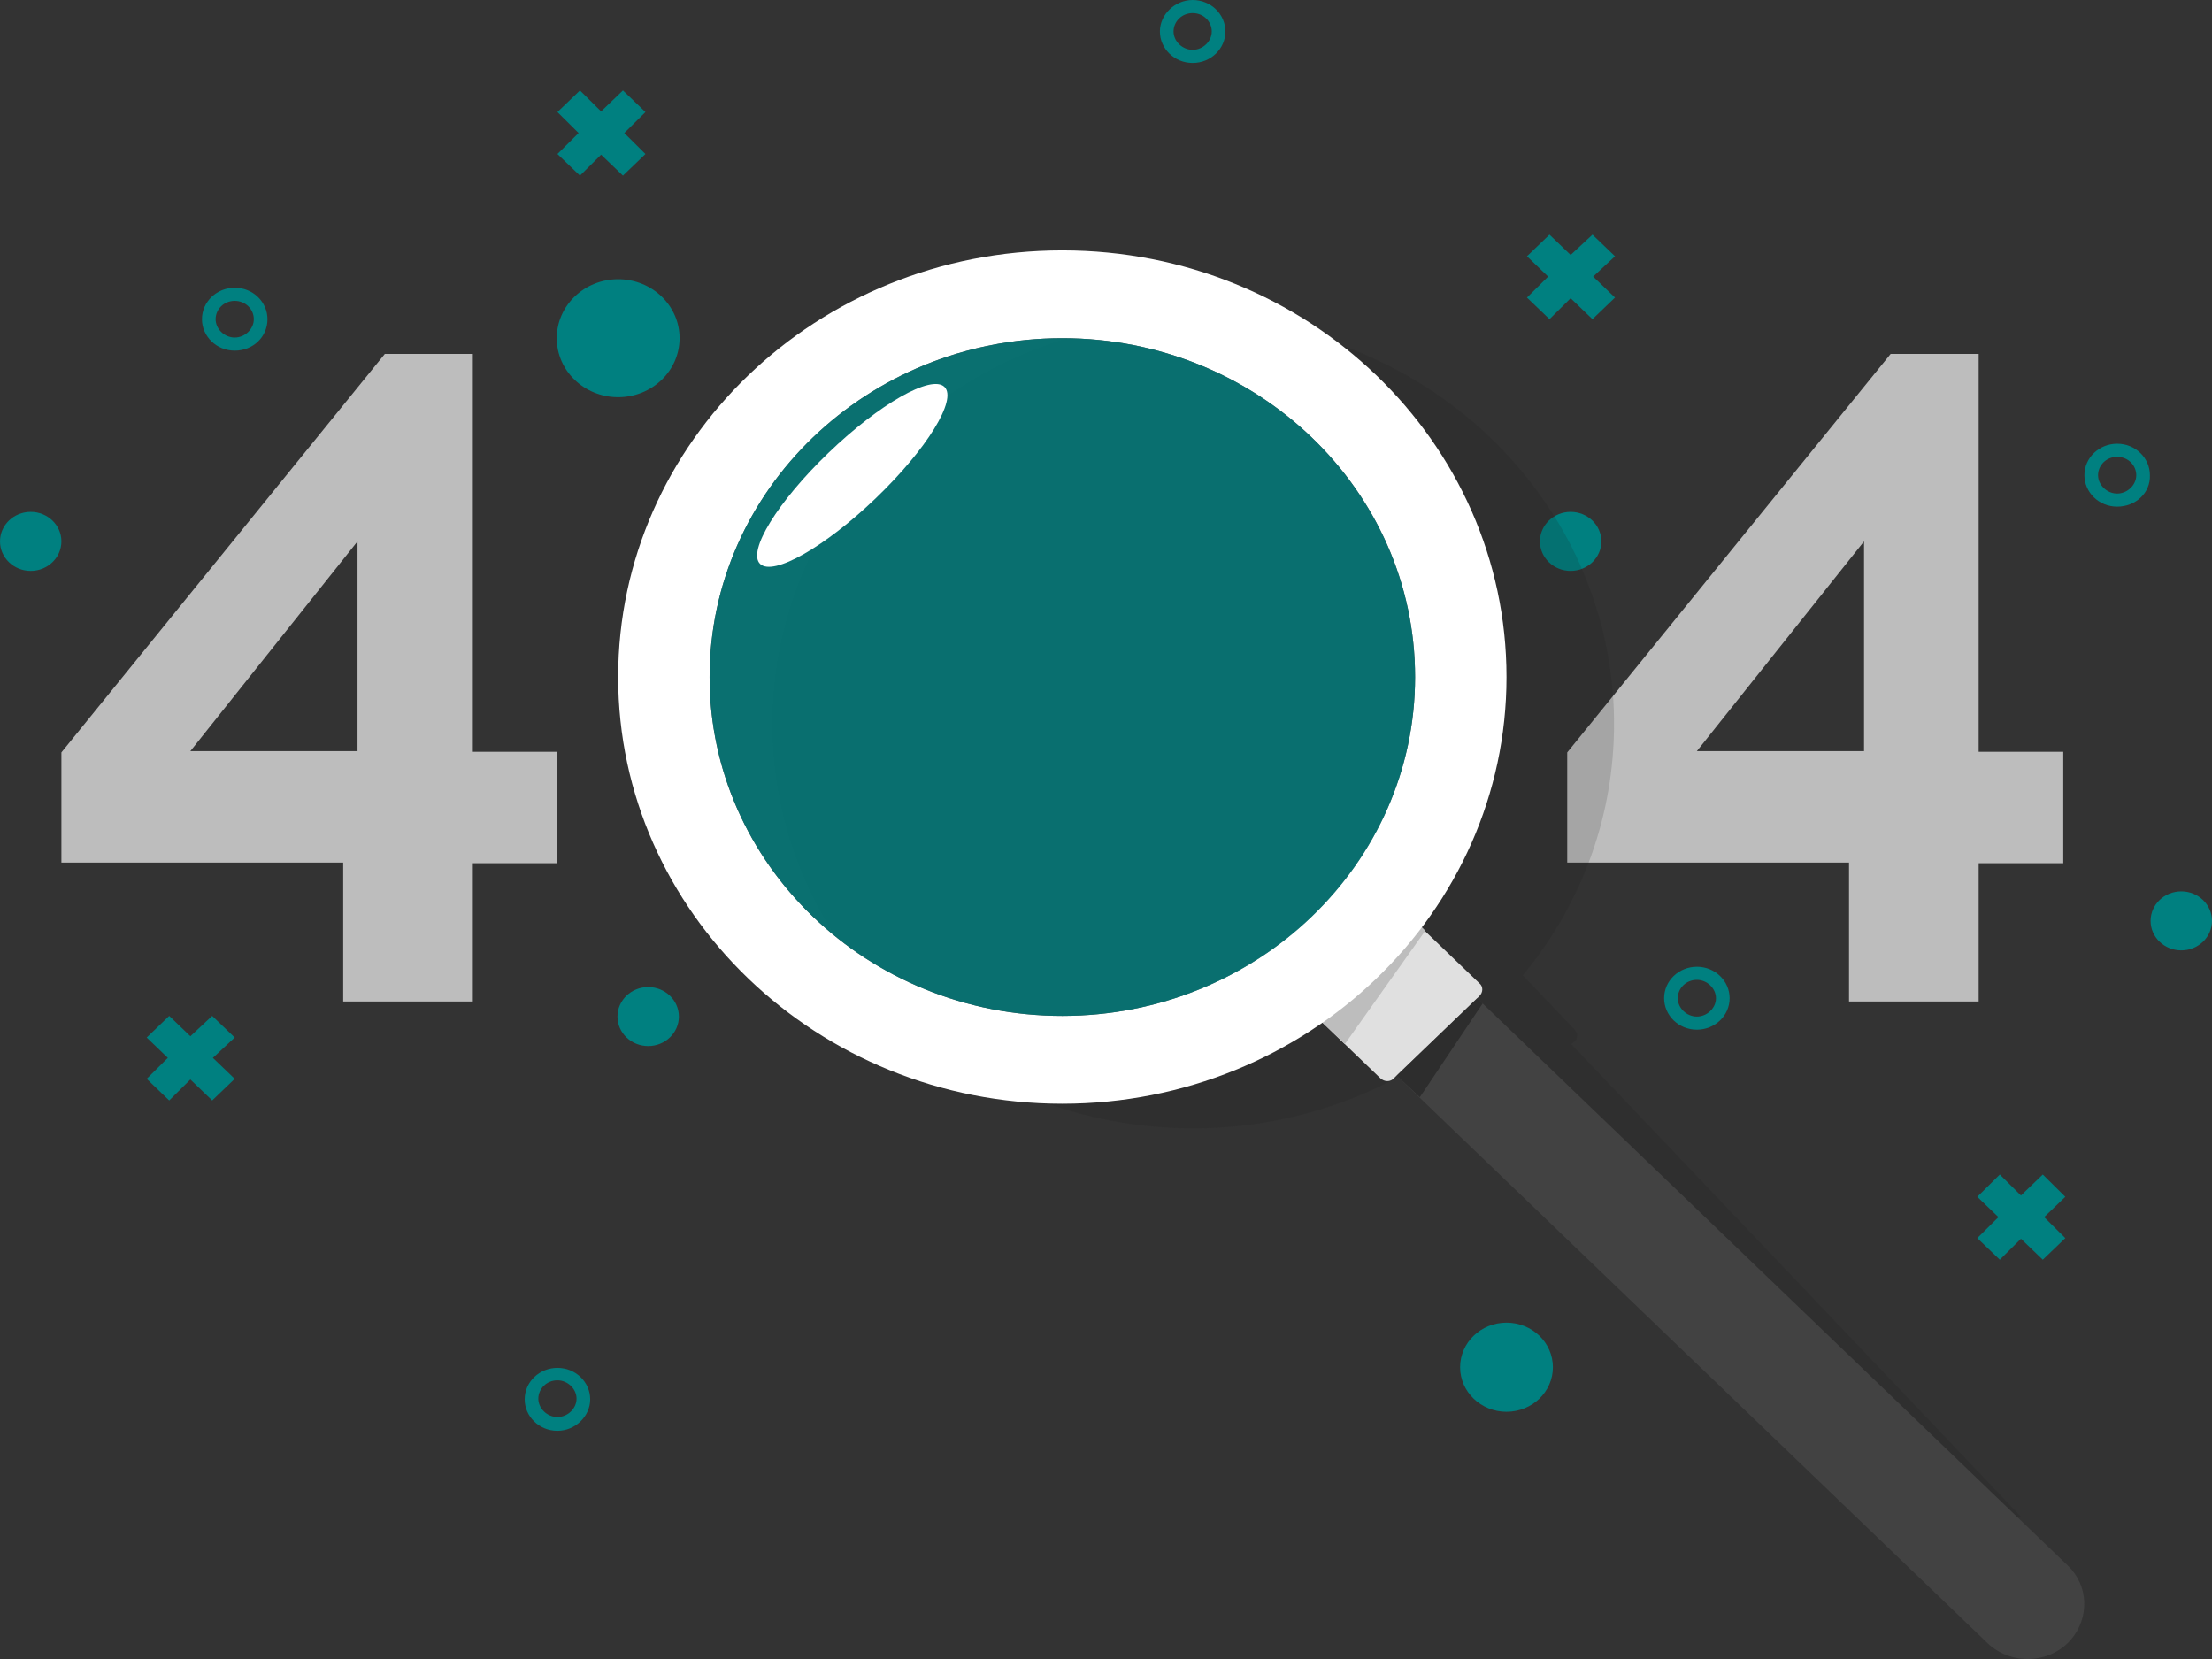 <svg width="600" height="450" viewBox="0 0 600 450" fill="none" xmlns="http://www.w3.org/2000/svg">
<rect x="0" y="0" width="600" height="450" fill="#333333" stroke="none"/>
<path d="M438.063 69.513L431.955 63.646L426.033 69.157L420.296 63.646L414.189 69.513L419.926 75.024L414.189 80.713L420.296 86.58L426.033 80.891L431.955 86.58L438.063 80.713L432.141 75.024L438.063 69.513Z" fill="#008080"/>
<path d="M63.664 281.429L57.557 275.562L51.635 281.073L45.898 275.562L39.79 281.429L45.527 286.94L39.79 292.629L45.898 298.496L51.635 292.807L57.557 298.496L63.664 292.629L57.742 286.94L63.664 281.429Z" fill="#008080"/>
<path d="M175.077 30.401L168.97 24.534L163.047 30.223L157.31 24.534L151.203 30.401L156.94 36.09L151.203 41.779L157.31 47.645L163.047 41.956L168.97 47.645L175.077 41.779L169.34 36.09L175.077 30.401Z" fill="#008080"/>
<path d="M560.21 324.63L554.102 318.585L548.18 324.274L542.443 318.585L536.336 324.63L542.073 330.141L536.336 335.83L542.443 341.697L548.18 336.008L554.102 341.697L560.21 335.83L554.473 330.141L560.21 324.63Z" fill="#008080"/>
<path d="M63.664 95.113C58.668 95.113 54.781 91.202 54.781 86.58C54.781 81.78 58.853 78.046 63.664 78.046C68.661 78.046 72.548 81.957 72.548 86.58C72.548 91.38 68.661 95.113 63.664 95.113ZM63.664 81.602C60.703 81.602 58.483 83.913 58.483 86.58C58.483 89.247 60.888 91.558 63.664 91.558C66.441 91.558 68.847 89.247 68.847 86.58C68.847 83.913 66.626 81.602 63.664 81.602Z" fill="#008080"/>
<path d="M323.504 17.067C318.507 17.067 314.62 13.156 314.62 8.534C314.62 3.911 318.692 0 323.504 0C328.501 0 332.387 3.911 332.387 8.534C332.387 13.156 328.501 17.067 323.504 17.067ZM323.504 3.556C320.543 3.556 318.322 5.867 318.322 8.534C318.322 11.2 320.728 13.511 323.504 13.511C326.28 13.511 328.686 11.2 328.686 8.534C328.686 5.867 326.465 3.556 323.504 3.556Z" fill="#008080"/>
<path d="M574.275 137.426C569.278 137.426 565.392 133.514 565.392 128.892C565.392 124.092 569.463 120.358 574.275 120.358C579.272 120.358 583.159 124.27 583.159 128.892C583.344 133.692 579.272 137.426 574.275 137.426ZM574.275 123.914C571.314 123.914 569.093 126.225 569.093 128.892C569.093 131.559 571.499 133.87 574.275 133.87C577.051 133.87 579.457 131.559 579.457 128.892C579.457 126.225 577.236 123.914 574.275 123.914Z" fill="#008080"/>
<path d="M460.271 279.295C455.275 279.295 451.388 275.384 451.388 270.762C451.388 265.962 455.46 262.228 460.271 262.228C465.268 262.228 469.155 266.14 469.155 270.762C469.155 275.562 465.083 279.295 460.271 279.295ZM460.271 265.784C457.31 265.784 455.09 268.095 455.09 270.762C455.09 273.429 457.495 275.74 460.271 275.74C463.048 275.74 465.453 273.429 465.453 270.762C465.453 268.095 463.048 265.784 460.271 265.784Z" fill="#008080"/>
<path d="M151.203 388.098C146.206 388.098 142.32 384.187 142.32 379.565C142.32 374.765 146.391 371.031 151.203 371.031C156.2 371.031 160.086 374.942 160.086 379.565C160.086 384.187 156.015 388.098 151.203 388.098ZM151.203 374.409C148.242 374.409 146.021 376.72 146.021 379.387C146.021 382.054 148.427 384.365 151.203 384.365C153.979 384.365 156.385 382.054 156.385 379.387C156.385 376.72 153.979 374.409 151.203 374.409Z" fill="#008080"/>
<path d="M167.674 107.736C176.873 107.736 184.331 100.572 184.331 91.736C184.331 82.899 176.873 75.735 167.674 75.735C158.475 75.735 151.018 82.899 151.018 91.736C151.018 100.572 158.475 107.736 167.674 107.736Z" fill="#008080"/>
<path d="M175.817 283.74C180.417 283.74 184.146 280.158 184.146 275.74C184.146 271.321 180.417 267.74 175.817 267.74C171.218 267.74 167.489 271.321 167.489 275.74C167.489 280.158 171.218 283.74 175.817 283.74Z" fill="#008080"/>
<path d="M591.672 257.784C596.271 257.784 600 254.202 600 249.784C600 245.365 596.271 241.784 591.672 241.784C587.072 241.784 583.344 245.365 583.344 249.784C583.344 254.202 587.072 257.784 591.672 257.784Z" fill="#008080"/>
<path d="M8.328 154.848C12.928 154.848 16.656 151.266 16.656 146.848C16.656 142.43 12.928 138.848 8.328 138.848C3.729 138.848 0 142.43 0 146.848C0 151.266 3.729 154.848 8.328 154.848Z" fill="#008080"/>
<path d="M426.033 154.848C430.633 154.848 434.361 151.266 434.361 146.848C434.361 142.43 430.633 138.848 426.033 138.848C421.434 138.848 417.705 142.43 417.705 146.848C417.705 151.266 421.434 154.848 426.033 154.848Z" fill="#008080"/>
<path d="M408.637 382.942C415.587 382.942 421.222 377.53 421.222 370.853C421.222 364.177 415.587 358.764 408.637 358.764C401.686 358.764 396.052 364.177 396.052 370.853C396.052 377.53 401.686 382.942 408.637 382.942Z" fill="#008080"/>
<path d="M93.091 271.473V233.961H16.656V204.094L104.38 96.002H128.254V203.916H151.203V234.139H128.254V271.651H93.091V271.473ZM51.635 203.738H96.977V146.848L51.635 203.738Z" fill="#BDBDBD"/>
<path d="M501.542 271.473V233.961H425.108V204.094L512.832 96.002H536.706V203.916H559.654V234.139H536.706V271.651H501.542V271.473ZM460.271 203.738H505.614V146.848L460.271 203.738Z" fill="#BDBDBD"/>
<path opacity="0.15" d="M426.218 283.207L426.959 282.673C428.069 281.785 428.069 280.184 427.144 279.296L413.078 264.54C427.514 247.117 436.582 225.25 437.693 201.249C440.469 140.626 391.61 89.424 328.686 86.758C265.577 84.091 212.276 131.025 209.5 191.471C206.724 252.095 255.583 303.296 318.507 305.963C343.492 307.03 366.996 300.274 386.428 288.007L400.494 302.763C401.419 303.83 403.085 303.83 404.01 302.941L404.75 302.407L508.76 411.565H548.365L426.218 283.207Z" fill="#212121"/>
<path d="M560.95 424.721L391.425 261.873L369.587 282.851L539.111 445.699C545.404 451.744 555.953 451.389 561.69 444.811C566.872 438.766 566.502 430.055 560.95 424.721Z" fill="#424242"/>
<path d="M353.856 272.718L374.398 292.451C375.509 293.518 377.174 293.518 378.1 292.451L401.234 270.229C402.344 269.162 402.344 267.562 401.234 266.673L380.691 246.939L353.856 272.718Z" fill="#E0E0E0"/>
<path d="M384.022 249.784L386.613 252.45L364.775 283.207L355.151 273.962L384.022 249.784Z" fill="#BDBDBD"/>
<path opacity="0.64" d="M378.84 291.74L400.679 270.762L402.159 272.184L385.133 297.607L378.84 291.74Z" fill="#212121"/>
<path d="M288.155 67.913C221.53 67.913 167.674 119.825 167.674 183.649C167.674 247.473 221.715 299.385 288.155 299.385C354.596 299.385 408.637 247.473 408.637 183.649C408.637 119.825 354.781 67.913 288.155 67.913ZM288.155 275.562C235.41 275.562 192.474 234.495 192.474 183.649C192.474 132.981 235.225 91.736 288.155 91.736C340.901 91.736 383.837 132.803 383.837 183.649C383.837 234.317 340.901 275.562 288.155 275.562Z" fill="white"/>
<path opacity="0.8" d="M288.155 275.562C340.999 275.562 383.837 234.411 383.837 183.649C383.837 132.887 340.999 91.736 288.155 91.736C235.312 91.736 192.474 132.887 192.474 183.649C192.474 234.411 235.312 275.562 288.155 275.562Z" fill="#008080"/>
<path d="M256.172 104.938C252.63 101.536 238.569 109.528 224.764 122.789C210.96 136.05 202.64 149.557 206.182 152.959C209.723 156.361 223.785 148.369 237.589 135.109C251.393 121.848 259.713 108.34 256.172 104.938Z" fill="white"/>
</svg>

